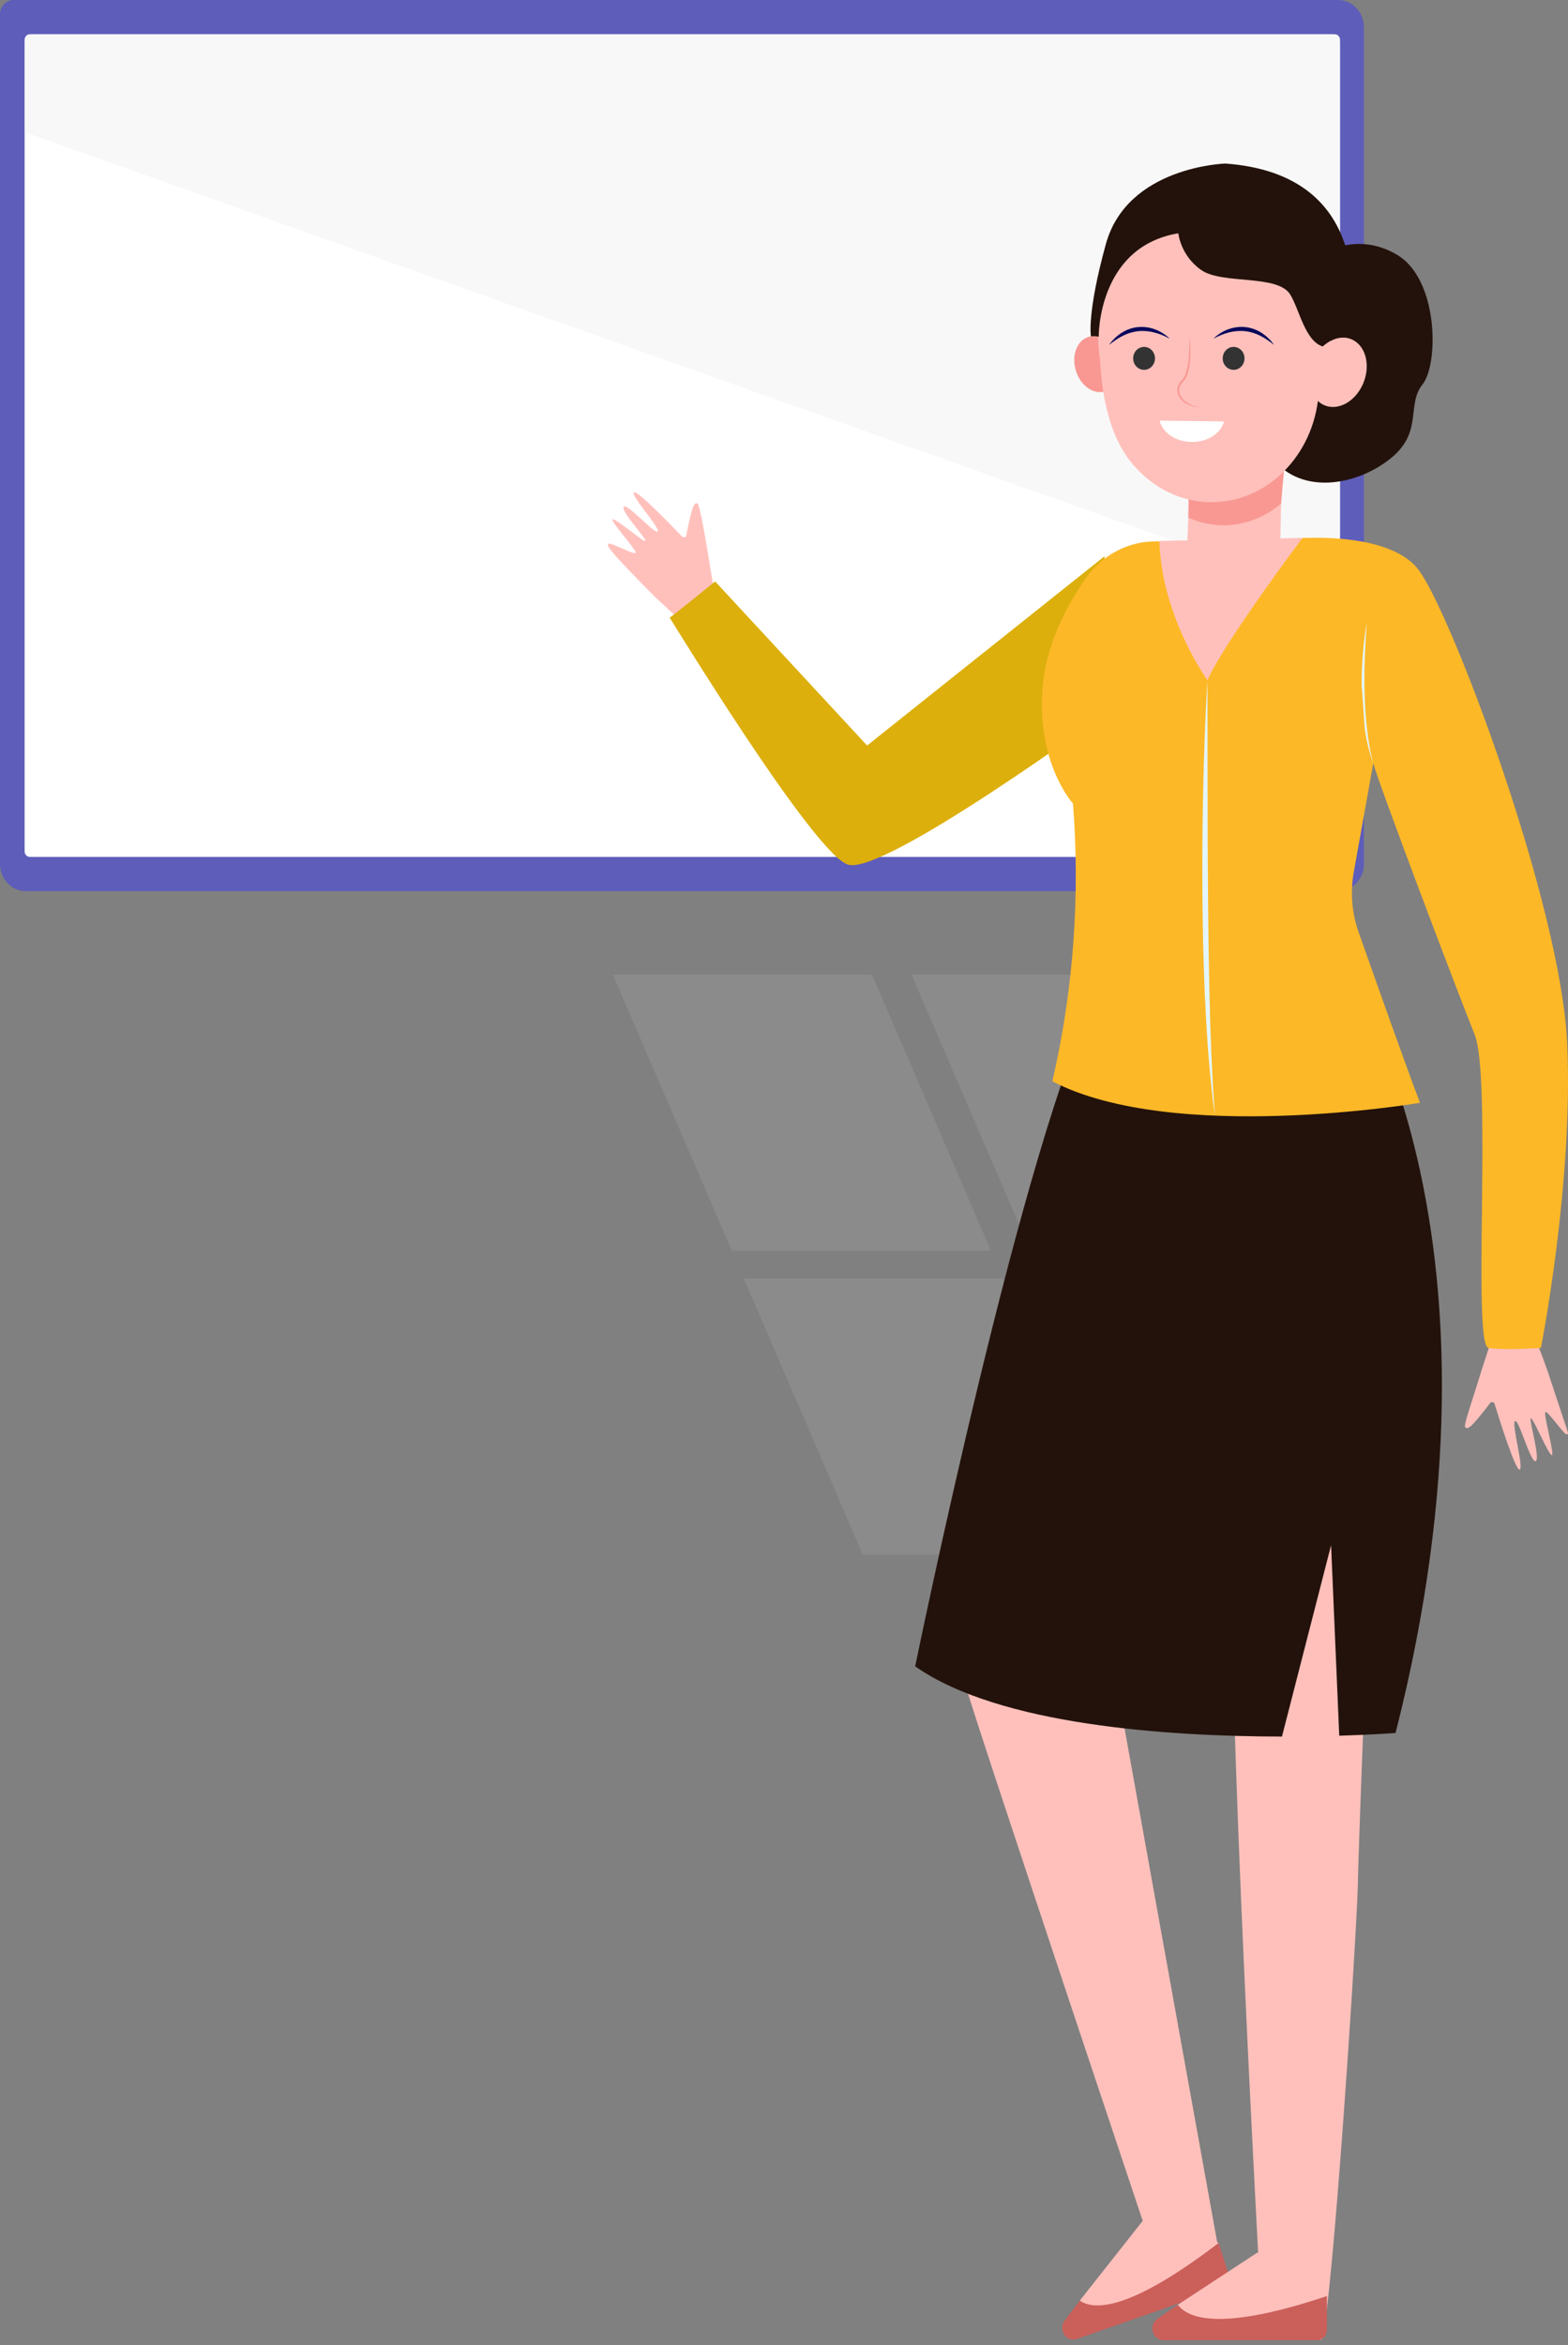 <svg width="271" height="405" viewBox="0 0 271 405" fill="none" xmlns="http://www.w3.org/2000/svg">
<rect x="0" y="0" width="271" height="405" fill="#808080" stroke="none"/>
<g opacity="0.3">
<path opacity="0.3" d="M222.872 216.003H178.091L157.523 168.304H202.304L222.872 216.003Z" fill="white"/>
<path opacity="0.3" d="M150.695 168.304L171.263 216.003H126.482L105.913 168.304H150.695Z" fill="white"/>
<path opacity="0.3" d="M245.503 268.481H200.721L180.152 220.783H224.933L245.503 268.481Z" fill="white"/>
<path opacity="0.3" d="M193.892 268.481H149.111L128.542 220.783H173.324L193.892 268.481Z" fill="white"/>
</g>
<path d="M4.487 153.909H231.243C233.72 153.909 235.729 151.799 235.729 149.199V4.71C235.729 2.11 233.72 0 231.243 0H2.341C1.047 0 1.52588e-05 1.101 1.52588e-05 2.457V149.199C1.52588e-05 151.799 2.008 153.909 4.487 153.909Z" fill="#5E5DBA"/>
<path d="M5.169 147.994H230.68C231.185 147.994 231.594 147.564 231.594 147.034V6.876C231.594 6.347 231.185 5.917 230.68 5.917H5.169C4.664 5.917 4.255 6.347 4.255 6.876V147.033C4.253 147.564 4.662 147.994 5.169 147.994Z" fill="white"/>
<path opacity="0.5" d="M4.253 22.831V7.557C4.253 6.651 4.836 5.915 5.554 5.915H230.293C231.011 5.915 231.594 6.651 231.594 7.557V103.625L4.253 22.831Z" fill="#F2F2F2"/>
<path d="M205.412 86.25L205.376 89.393L205.035 97.209L219.689 95.183L221.286 92.905L221.416 86.966L221.896 81.404H212.153L205.412 86.25Z" fill="#FFC0BB"/>
<path d="M191.902 276.825C191.902 276.825 191.171 280.286 191.902 284.707C192.635 289.128 211.64 394.281 211.64 394.281L201.608 395.818C201.608 395.818 168.875 298.163 167.049 291.625C165.222 285.09 163.212 275.861 169.425 268.75C175.638 261.638 191.902 276.825 191.902 276.825Z" fill="#FFC0BB"/>
<path d="M186.621 397.32L198.622 382.117L210.623 387.353L207.616 391.714L194.543 398.616C194.543 398.616 188.955 399.795 188.665 399.71C188.381 399.624 186.621 397.32 186.621 397.32Z" fill="#FFC0BB"/>
<path d="M186.621 397.32L184.019 400.746C182.808 402.311 184.291 404.574 186.114 403.937L211.299 395.149C212.187 394.839 212.67 393.831 212.374 392.896L210.626 387.353C195.624 398.819 189.293 399.133 186.621 397.32Z" fill="#CB5F5A"/>
<path d="M228.13 44.049C228.13 44.049 234.398 39.733 241.529 44.049C248.66 48.362 248.66 62.915 245.852 66.398C243.041 69.881 245.997 74.593 240.379 79.141C234.76 83.689 225.812 85.356 220.703 80.044C215.595 74.733 219.342 62.883 219.342 62.883L228.13 44.049Z" fill="#23120B"/>
<path d="M203.558 398.039L217.346 388.998L229.323 396.528L225.166 399.672L210.692 401.893C210.692 401.893 205.035 401.161 204.787 400.984C204.539 400.809 203.558 398.039 203.558 398.039Z" fill="#FFC0BB"/>
<path d="M236.822 266.855C236.822 266.855 234.848 316.962 234.667 325.614C234.485 334.266 230.28 398.47 228.453 404.048L218.219 403.278C218.219 403.278 211.239 278.967 213.431 266.855C215.625 254.742 236.822 266.855 236.822 266.855Z" fill="#FFC0BB"/>
<path d="M258.756 225.925C262.282 225.161 263.16 227.554 266.726 226.771L265.89 232.555C266.37 233.68 267.438 236.684 267.438 236.684C271.408 248.787 271.191 247.485 270.796 247.71C270.4 247.935 267.417 243.457 267.079 243.875C266.741 244.29 268.788 251.494 268.178 251.303C267.568 251.113 264.911 244.705 264.567 244.946C264.223 245.187 266.294 252.105 265.397 252.349C264.501 252.59 262.475 244.93 261.838 245.428C261.201 245.925 263.465 253.718 262.614 253.801C261.898 253.87 259.163 245.219 258.309 242.461C258.2 242.106 257.756 242.024 257.533 242.316C254.109 246.813 253.596 246.949 253.213 246.442C252.941 246.081 254.701 241.187 256.102 236.51L257.962 230.808L258.756 225.925Z" fill="#FFC0BB"/>
<path d="M203.558 398.039L200.065 400.429C198.447 401.513 199.178 404.153 201.098 404.153H227.632C228.568 404.153 229.326 403.354 229.326 402.372V396.531C211.655 402.445 205.551 400.644 203.558 398.039Z" fill="#CB5F5A"/>
<path d="M118.608 92.439C118.539 92.788 118.131 92.921 117.893 92.67C116.033 90.725 110.149 84.64 109.572 85.023C108.884 85.48 114.016 91.054 113.681 91.764C113.346 92.477 108.47 86.909 107.809 87.52C107.148 88.135 111.755 93.054 111.565 93.415C111.371 93.776 106.478 89.558 105.886 89.675C105.291 89.793 109.995 94.962 109.88 95.469C109.765 95.976 105.391 93.542 105.149 93.913C104.908 94.284 104.687 94.486 113.041 102.935L116.465 106.114L120.592 107.122L123.505 102.726C123.505 102.726 121.132 87.238 120.573 86.972C120.036 86.716 119.656 87.067 118.608 92.439Z" fill="#FFC0BB"/>
<path d="M230.053 266.855L221.564 299.906C201.955 299.884 172.704 297.973 158.173 287.784C158.173 287.784 177.169 194.917 189.779 171.656L233.091 169.155C233.091 169.155 263.124 213.166 241.197 299.288C241.197 299.288 237.447 299.58 231.463 299.76L230.053 266.855Z" fill="#23120B"/>
<path d="M193.07 61.521C193.967 64.081 193.112 66.769 191.165 67.523C189.218 68.277 186.911 66.813 186.018 64.252C185.121 61.692 185.975 59.004 187.923 58.25C189.87 57.496 192.176 58.96 193.07 61.521Z" fill="#F99893"/>
<path d="M222.056 79.997C222.056 79.997 221.67 83.15 221.416 86.966C218.14 89.751 213.908 91.178 209.494 90.579C208.042 90.382 206.665 89.973 205.376 89.393C205.478 86.906 205.442 84.598 205.077 83.492C204.068 80.456 222.056 79.997 222.056 79.997Z" fill="#F99893"/>
<path d="M190.896 96.065L149.864 128.755L123.593 100.41C123.593 100.41 115.734 106.786 115.734 106.669C115.734 106.551 140.433 147.177 146.495 149.303C152.557 151.43 191.678 122.752 191.678 122.752L190.896 96.065Z" fill="#DCAF0C"/>
<path d="M193.275 76.32C192.714 75.208 192.246 74.036 191.881 72.812C190.836 69.523 190.371 66.052 190.19 63.032C190.151 62.386 190.078 61.739 189.991 61.099C189.646 58.503 189.743 55.768 190.413 52.976C192.563 43.992 200.213 37.444 209.011 37.077C220.863 36.582 230.319 46.752 229.921 58.893C231.201 58.206 232.614 58.088 233.836 58.716C236.179 59.92 236.919 63.394 235.488 66.477C234.057 69.558 230.995 71.079 228.653 69.874C228.327 69.707 228.037 69.491 227.774 69.244C226.437 79.537 218.128 87.219 208.485 86.703C203.77 86.449 199.561 84.278 196.451 80.913C196.243 80.716 196.023 80.485 195.796 80.219C194.794 79.046 193.967 77.725 193.275 76.32Z" fill="#FFC0BB"/>
<path d="M211.323 61.79C211.269 62.883 212.069 63.815 213.111 63.872C214.149 63.929 215.037 63.086 215.088 61.993C215.142 60.899 214.342 59.968 213.301 59.911C212.262 59.854 211.378 60.697 211.323 61.79Z" fill="#333333"/>
<path d="M195.848 61.79C195.793 62.883 196.593 63.815 197.635 63.872C198.673 63.929 199.561 63.086 199.615 61.993C199.67 60.899 198.867 59.968 197.828 59.911C196.786 59.854 195.902 60.697 195.848 61.79Z" fill="#333333"/>
<path d="M205.566 58.009C205.578 58.649 205.584 59.286 205.56 59.923C205.545 60.56 205.509 61.194 205.448 61.828C205.385 62.459 205.303 63.086 205.158 63.694C205.016 64.3 204.82 64.902 204.482 65.38C204.437 65.438 204.398 65.501 204.346 65.549C204.298 65.602 204.256 65.65 204.192 65.713C204.135 65.773 204.078 65.831 204.026 65.897C203.972 65.96 203.921 66.027 203.875 66.097C203.685 66.376 203.546 66.702 203.501 67.047C203.401 67.745 203.67 68.442 204.093 68.933C204.512 69.437 205.068 69.782 205.647 70.001C206.233 70.217 206.846 70.315 207.453 70.309C207.151 70.271 206.852 70.217 206.559 70.144C206.266 70.068 205.983 69.966 205.708 69.84C205.161 69.589 204.66 69.231 204.292 68.756C203.93 68.287 203.712 67.681 203.815 67.101C203.857 66.813 203.972 66.54 204.141 66.303C204.18 66.243 204.225 66.186 204.274 66.129C204.319 66.071 204.37 66.021 204.422 65.967L204.591 65.789C204.651 65.729 204.696 65.659 204.748 65.593C204.944 65.317 205.083 65.016 205.198 64.709C205.312 64.401 205.4 64.084 205.466 63.767C205.599 63.13 205.675 62.487 205.708 61.847C205.783 60.567 205.726 59.28 205.566 58.009Z" fill="#F99893"/>
<path d="M185.447 138.779C185.302 138.617 179.007 131.556 180.23 118.312C180.894 111.124 184.42 104.561 187.548 100.02C190.314 96.001 194.712 93.589 199.428 93.498C208.038 93.329 221.781 93.133 221.781 93.133C221.781 93.133 239.512 91.086 245.134 98.365C250.755 105.642 269.781 156.136 270.862 180.244C271.943 204.352 266.321 232.783 266.321 232.783C266.321 232.783 260.051 233.236 257.24 232.783C254.429 232.326 257.889 186.158 254.861 178.653C251.833 171.149 238.214 135.213 237.347 131.8L233.972 150.616C233.35 154.086 233.637 157.664 234.805 160.972C237.667 169.085 243.195 184.678 245.423 190.458C245.423 190.458 202.858 197.662 181.884 186.744L182.075 185.898C185.562 170.458 186.676 154.561 185.447 138.779Z" fill="#FDB827"/>
<path d="M209.738 58.484C210.596 58.006 211.486 57.651 212.392 57.413C213.301 57.185 214.228 57.099 215.139 57.191C215.595 57.233 216.048 57.328 216.489 57.461C216.712 57.521 216.927 57.607 217.147 57.686C217.256 57.727 217.361 57.781 217.467 57.825C217.576 57.87 217.684 57.914 217.787 57.971C218.629 58.392 219.423 58.947 220.199 59.565C219.623 58.741 218.886 58.028 218.038 57.483C217.612 57.211 217.159 56.979 216.679 56.818C216.202 56.65 215.707 56.532 215.203 56.485C214.197 56.386 213.177 56.529 212.241 56.884C211.77 57.055 211.323 57.283 210.901 57.546C210.484 57.816 210.082 58.117 209.738 58.484Z" fill="#07085B"/>
<path d="M202.142 58.484C201.801 58.117 201.397 57.816 200.977 57.55C200.554 57.286 200.107 57.058 199.636 56.887C198.701 56.532 197.68 56.39 196.675 56.488C196.171 56.532 195.675 56.65 195.198 56.821C194.721 56.986 194.266 57.214 193.84 57.486C192.989 58.031 192.255 58.741 191.678 59.568C192.454 58.95 193.248 58.399 194.09 57.974C194.193 57.917 194.302 57.873 194.41 57.828C194.519 57.784 194.622 57.73 194.731 57.689C194.951 57.61 195.165 57.521 195.389 57.464C195.829 57.334 196.282 57.236 196.738 57.195C197.65 57.103 198.577 57.188 199.486 57.416C200.394 57.651 201.285 58.006 202.142 58.484Z" fill="#07085B"/>
<path d="M225.105 92.905C225.105 92.905 211.562 110.956 208.682 117.475C208.682 117.475 200.732 106.501 200.385 93.421L225.105 92.905Z" fill="#FFC0BB"/>
<path d="M208.682 117.476C208.316 123.738 208.087 130.01 207.954 136.281C207.872 139.416 207.851 142.553 207.812 145.691C207.8 148.828 207.797 151.966 207.821 155.103C207.833 156.672 207.851 158.241 207.884 159.809C207.918 161.378 207.933 162.947 207.978 164.516C208.084 167.653 208.162 170.787 208.34 173.922C208.657 180.187 209.11 186.456 209.974 192.667L209.823 190.319L209.654 187.974C209.563 186.408 209.503 184.843 209.424 183.28L209.364 182.108L209.322 180.932L209.24 178.584L209.152 176.235L209.095 173.887C208.923 167.625 208.835 161.359 208.79 155.091C208.724 148.825 208.718 142.556 208.709 136.288L208.682 117.476Z" fill="#E3F6FF"/>
<path d="M235.874 125.848C235.962 126.352 236.031 126.863 236.131 127.363C236.236 127.864 236.327 128.368 236.451 128.865C236.695 129.857 236.958 130.849 237.344 131.791C237.061 130.811 236.846 129.816 236.683 128.812C236.502 127.81 236.372 126.799 236.249 125.791C236.022 123.769 235.898 121.735 235.844 119.7L235.808 118.173L235.817 116.645C235.799 115.625 235.865 114.607 235.88 113.587C235.883 113.077 235.932 112.57 235.95 112.059L236.022 110.529C236.082 109.508 236.17 108.491 236.221 107.467C236.061 108.475 235.925 109.489 235.784 110.503C235.684 111.521 235.566 112.541 235.5 113.562L235.412 115.095C235.379 115.606 235.367 116.119 235.358 116.633L235.334 118.17L235.874 125.848Z" fill="#E3F6FF"/>
<path d="M191.135 42.132C194.845 28.72 211.785 28.244 211.785 28.244C237.984 30.155 233.857 54.33 232.994 58.329C232.236 58.145 231.192 58.167 229.924 58.89C229.389 59.194 228.957 59.514 228.607 59.838C225.522 58.849 224.586 53.458 222.989 50.863C220.821 47.339 211.269 49.158 207.646 46.657C204.02 44.157 203.652 40.29 203.652 40.29C189.677 42.62 189.894 58.155 189.894 58.155C189.29 58.012 188.544 58.082 188.544 58.082C188.544 58.082 187.82 54.114 191.135 42.132Z" fill="#23120B"/>
<path d="M200.427 72.651C200.904 74.711 203.187 76.292 205.949 76.324C208.712 76.355 211.027 74.828 211.55 72.777L200.427 72.651Z" fill="white"/>
</svg>
